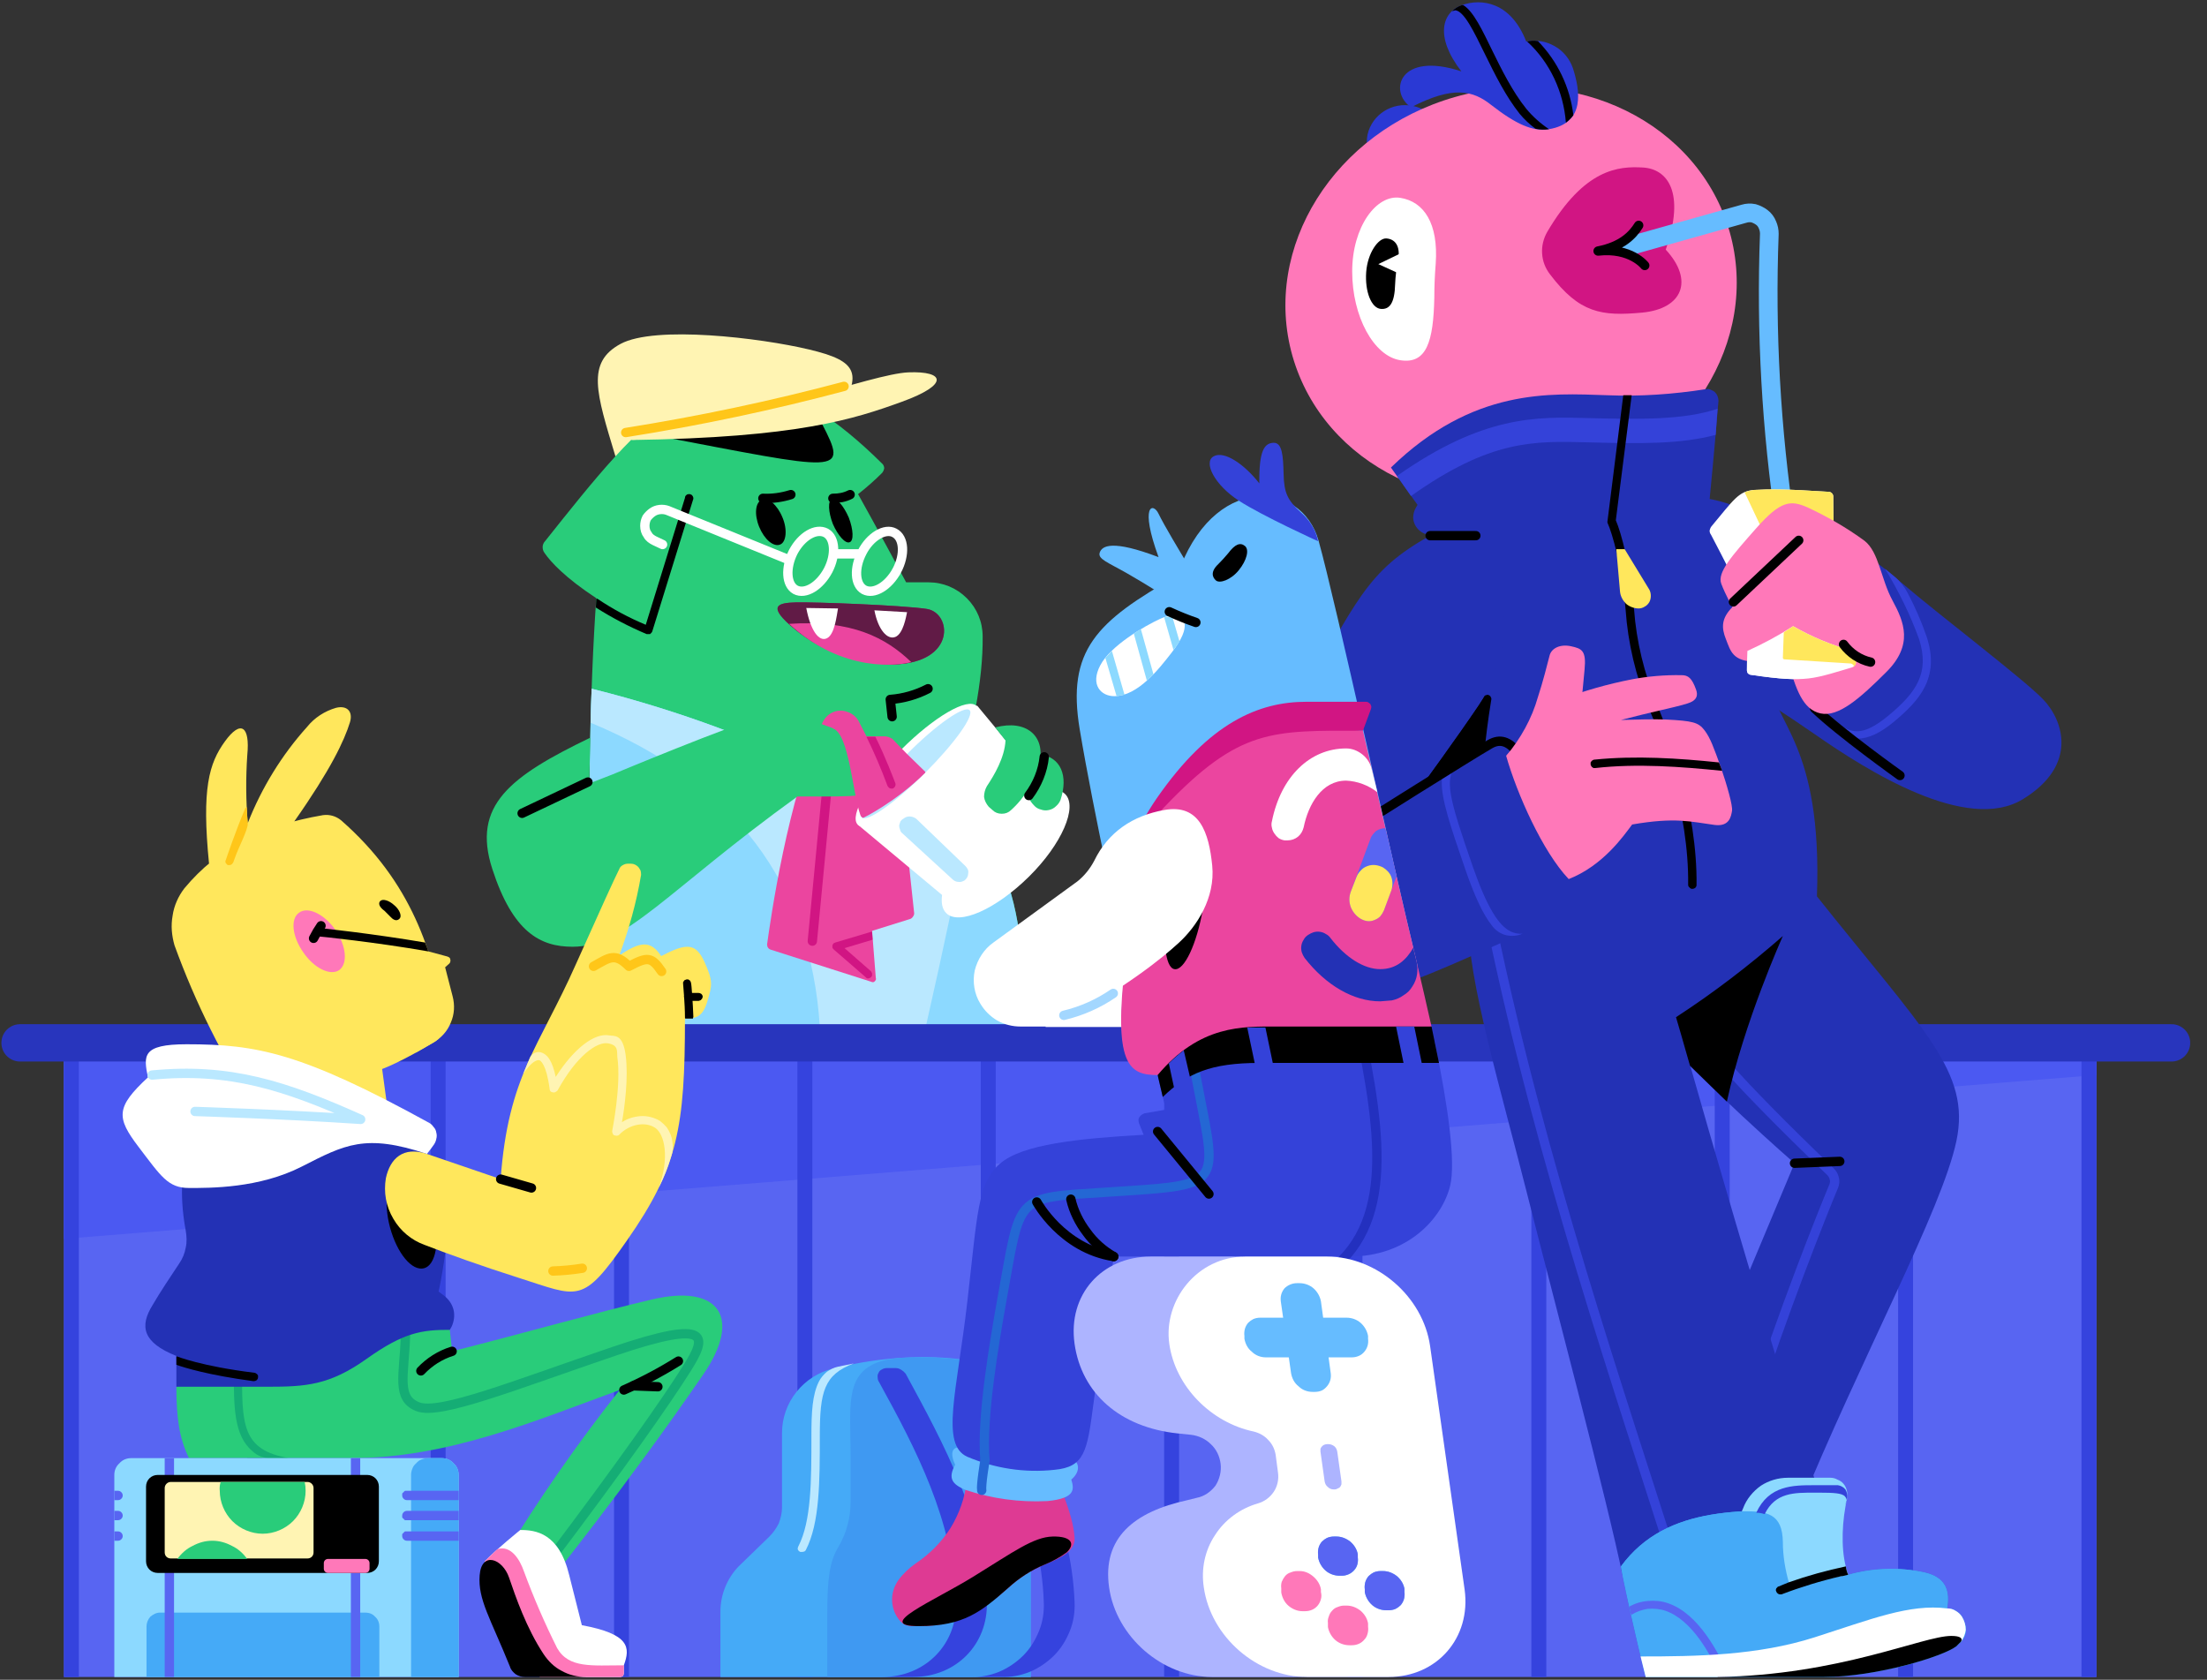 <svg version="1.2" xmlns="http://www.w3.org/2000/svg" viewBox="0 0 473 360" width="473" height="360">
	<rect x="0" y="0" width="473" height="360" fill="#333333" stroke="none"/>
	<title>bg-rigth-svg</title>
	<style>
		.s0 { fill: #5865f2 } 
		.s1 { fill: #4b59f2 } 
		.s2 { fill: #3543de } 
		.s3 { fill: #fff4b3 } 
		.s4 { fill: #29cc7a } 
		.s5 { fill: #8cd9ff } 
		.s6 { fill: #bae8ff } 
		.s7 { fill: #000000 } 
		.s8 { fill: #eb459f } 
		.s9 { fill: none;stroke: #d11583;stroke-linecap: round;stroke-width: 2 } 
		.s10 { fill: none;stroke: #ffffff;stroke-width: 2 } 
		.s11 { fill: #912869 } 
		.s12 { fill: #611b46 } 
		.s13 { fill: none;stroke: #000000;stroke-linecap: round;stroke-linejoin: round;stroke-width: 2 } 
		.s14 { fill: none;stroke: #ffffff;stroke-linecap: round;stroke-width: 2 } 
		.s15 { fill: none;stroke: #000000;stroke-linecap: round;stroke-width: 2 } 
		.s16 { fill: #ffffff } 
		.s17 { fill: none;stroke: #2835bd;stroke-linecap: round;stroke-linejoin: round;stroke-width: 8 } 
		.s18 { fill: #d11583 } 
		.s19 { fill: none;stroke: #ffc619;stroke-linecap: round;stroke-width: 2 } 
		.s20 { fill: #2a39d4 } 
		.s21 { fill: #2331b5 } 
		.s22 { fill: #3442d9 } 
		.s23 { fill: #ff78b9 } 
		.s24 { fill: none;stroke: #3442d9;stroke-width: 2 } 
		.s25 { fill: none;stroke: #66bcff;stroke-linecap: round;stroke-width: 4 } 
		.s26 { fill: #ffe75c } 
		.s27 { fill: #45aaf7 } 
		.s28 { fill: #3f99f2 } 
		.s29 { fill: #de3a93 } 
		.s30 { fill: #66bcff } 
		.s31 { fill: none;stroke: #2330bf;stroke-width: 2 } 
		.s32 { fill: none;stroke: #2467d4;stroke-linecap: round;stroke-linejoin: round;stroke-width: 2 } 
		.s33 { fill: none;stroke: #a3d7ff;stroke-linecap: round;stroke-linejoin: round;stroke-width: 2 } 
		.s34 { fill: #adb4ff } 
		.s35 { fill: #15ad75 } 
		.s36 { fill: none;stroke: #15ad75;stroke-linecap: round;stroke-linejoin: round;stroke-width: 2 } 
		.s37 { fill: #ffc619 } 
		.s38 { fill: none;stroke: #ffc619;stroke-linecap: round;stroke-linejoin: round;stroke-width: 2 } 
		.s39 { fill: none;stroke: #bae8ff;stroke-linecap: round;stroke-linejoin: round;stroke-width: 2 } 
		.s40 { fill: none;stroke: #5865f2;stroke-width: 2 } 
	</style>
	<path id="Layer" class="s0" d="m449.3 223.5h-435.6v135.9h435.6z"/>
	<path id="Layer" class="s1" d="m13.7 265.5l435.6-35.1v-6.9h-435.6z"/>
	<path id="Layer" class="s2" d="m449.3 223.5h-3.2v135.9h3.2z"/>
	<path id="Layer" class="s2" d="m410 223.5h-3.2v135.9h3.2z"/>
	<path id="Layer" class="s2" d="m370.7 223.5h-3.2v135.9h3.2z"/>
	<path id="Layer" class="s2" d="m331.4 223.5h-3.2v135.9h3.2z"/>
	<path id="Layer" class="s2" d="m292 223.5h-3.2v135.9h3.2z"/>
	<path id="Layer" class="s2" d="m252.7 223.5h-3.2v135.9h3.2z"/>
	<path id="Layer" class="s2" d="m213.4 223.5h-3.2v135.9h3.2z"/>
	<path id="Layer" class="s2" d="m174.1 223.5h-3.2v135.9h3.2z"/>
	<path id="Layer" class="s2" d="m134.8 223.5h-3.2v135.9h3.2z"/>
	<path id="Layer" class="s2" d="m95.5 223.5h-3.2v135.9h3.2z"/>
	<path id="Layer" class="s2" d="m56.2 223.5h-3.2v135.9h3.2z"/>
	<path id="Layer" class="s2" d="m16.9 223.5h-3.2v135.9h3.2z"/>
	<path id="Layer" class="s3" d="m131.9 97.8c-4.1-13.6-6.3-20.1 1.1-24.1 7.4-4 29.9-1.3 40.4 1.2 10.5 2.5 12 5.1 5.1 15.4z"/>
	<path id="Layer" class="s4" d="m127.1 220.1c-1.6-40.4-0.6-74 0.7-91.9-6.7-4.4-9.8-7.8-11.1-9.7-0.3-0.4-0.4-0.8-0.4-1.3 0-0.4 0.2-0.9 0.5-1.2 10.6-13.3 19.7-24.9 29.2-30.3 9.5-5.4 22.5-6.8 43.2 13.8q0.3 0.4 0.3 0.9-0.1 0.5-0.4 0.9-2.5 2.5-5.2 4.6c4.2 7.5 10.3 18.9 10.3 18.9h4.8c3.1 0 6 1.2 8.2 3.4 2.2 2.2 3.4 5.1 3.4 8.2 0.1 9.3-2.1 20.5-6.4 34.9 19.2 15.6 14.5 48.7 14.5 48.7z"/>
	<path id="Layer" class="s5" d="m204.2 171.3c0.6-2.1 1.2-4 1.7-6l-15.1 8.4c0 0-23.9-16.1-64-26.1-0.7 18.6-0.8 43.8 0.3 72.5h91.6c0 0 4.7-33.2-14.5-48.8z"/>
	<path id="Layer" class="s6" d="m208 175q-1.8-2-3.8-3.7c0.6-2.1 1.2-4 1.7-6l-15.1 8.4c0 0-23.9-16.1-64-26.1-0.1 2.3-0.2 4.8-0.2 7.3 30.7 12.7 47.2 34.5 49.1 65.2h22.7c4-17.6 7.2-33 9.6-45.1z"/>
	<path id="Layer" class="s7" d="m138.9 135.9h0.4c0.2-0.2 0.4-0.3 0.5-0.6l8.7-28.1q0.1-0.2 0.1-0.4 0-0.2-0.1-0.4-0.1-0.1-0.2-0.3-0.2-0.1-0.4-0.2-0.1 0-0.3 0-0.2 0-0.4 0.1-0.2 0.2-0.3 0.3-0.1 0.2-0.1 0.4l-8.4 27.2q-5.5-2.3-10.4-5.6h-0.2c0 0.6-0.1 1.3-0.1 1.9q5.2 3.3 10.9 5.7z"/>
	<path id="Layer" class="s7" d="m176.1 90.7l-35.8 2.6c40 7.6 41.7 8.7 35.8-2.6z"/>
	<path id="Layer" class="s8" d="m195.9 195.5l-3.8-35.5c-0.1-0.6-0.4-1.2-0.9-1.6-0.4-0.4-1.1-0.6-1.7-0.6h-3.8l-1.7-3.3c-0.5-0.9-1.4-1.6-2.3-1.9-1-0.4-2.1-0.4-3.1 0-1 0.4-1.8 1.2-2.3 2.2-7.5 16.1-11.2 42.6-11.9 47.6q0 0.4 0.2 0.7 0.2 0.3 0.5 0.4l21.6 6.9q0.2 0.1 0.4 0.1 0.2 0 0.4-0.2 0.1-0.1 0.2-0.3 0.1-0.2 0-0.4l-0.8-10.1 8-2.5q0.5-0.1 0.8-0.6 0.3-0.4 0.2-0.9z"/>
	<path id="Layer" class="s9" d="m177.4 167.2l-3.3 34.5"/>
	<path id="Layer" class="s7" d="m167.2 116.7c1.3-0.5 1.6-3.2 0.5-5.8-1.1-2.7-3.1-4.4-4.4-3.8-1.4 0.5-1.7 3.1-0.6 5.8 1.1 2.7 3.1 4.4 4.5 3.8z"/>
	<path id="Layer" class="s10" d="m177.5 122.2c1.7-3.3 1.5-6.9-0.5-8-2.1-1.1-5.2 0.7-7 4.1-1.7 3.4-1.5 7 0.5 8.1 2.1 1.1 5.2-0.8 7-4.2z"/>
	<path id="Layer" class="s10" d="m192.2 122.3c1.8-3.4 1.6-7-0.5-8.1-2-1.1-5.2 0.8-6.9 4.1-1.8 3.4-1.6 7 0.4 8.1 2.1 1.1 5.2-0.8 7-4.1z"/>
	<path id="Layer" class="s7" d="m182.1 116.2c0.9-0.3 0.8-2.7-0.2-5.3-1.1-2.5-2.6-4.3-3.6-3.9-0.9 0.3-0.8 2.7 0.2 5.3 1.1 2.5 2.7 4.3 3.6 3.9z"/>
	<path id="Layer" class="s11" d="m191.6 142.4c-7.7 0-15.2-2.6-21.2-7.5-6.2-5.1-3.7-5.7 0.2-5.8 3.9-0.1 22.6 0.6 28 1.4 5.4 0.8 6.4 11.5-7 11.9z"/>
	<path id="Layer" class="s12" d="m191.6 142.4c-7.7 0-15.2-2.6-21.2-7.5-6.2-5.1-3.7-5.7 0.2-5.8 3.9-0.1 22.6 0.6 28 1.4 5.4 0.8 6.4 11.5-7 11.9z"/>
	<path id="Layer" class="s13" d="m191.2 153.6l-0.4-3.7c2.8-0.2 5.6-1 8.1-2.3"/>
	<path id="Layer" class="s8" d="m195.3 141.9c-5.4-5.2-12.7-9.1-26.2-8.2 11.6 10.7 23.7 8.9 26.2 8.2z"/>
	<path id="Layer" class="s10" d="m178.1 118.7h6.1"/>
	<path id="Layer" class="s14" d="m168.9 119.9l-25.8-10.5q-0.8-0.3-1.7-0.2-0.9 0.1-1.6 0.6-0.7 0.5-1.2 1.2-0.4 0.8-0.4 1.7c0 0.7 0.2 1.4 0.6 1.9 0.3 0.6 0.9 1 1.5 1.3l1.7 0.8"/>
	<path id="Layer" class="s15" d="m163.5 106.8c2 0.1 4.1-0.2 6-0.8"/>
	<path id="Layer" class="s15" d="m178.5 106.8c1.3 0 2.5-0.2 3.7-0.8"/>
	<path id="Layer" class="s3" d="m135.3 94.3c35.7-0.5 47.8-4.5 58-8.2 10.2-3.7 9.2-6.6 1.4-6.3-7.8 0.3-34.5 10.5-59.4 14.5z"/>
	<path id="Layer" class="s4" d="m126.5 158.1l-0.2 9.8 4.9-1.9c0 0 26.1-10.9 32.3-12.4 6.2-1.5 12.1 1.4 21 4.8 8.9 3.4 6.6 6.5 3.8 9.5-2.8 3-2.7 2.8-17.4 2.8-28.1 20.3-36.7 32.2-48.2 32.2-6.9 0-12.8-3.1-17.2-16.7-4.4-13.6 3.8-19.8 21-28.1z"/>
	<path id="Layer" class="s16" d="m224.4 169.3l-15-18.1-25.6 25.5 18.1 15.1c-0.2 1.7 0 3 0.9 3.9 2.7 2.7 10.6-0.8 17.7-7.8 7.1-7 10.5-15 7.8-17.7-0.9-0.9-2.2-1.1-3.9-0.9z"/>
	<path id="Layer" class="s16" d="m200 167.4c7-7.1 11.2-14.3 9.3-16.1-1.9-1.9-9.1 2.3-16.1 9.3-7.1 7-11.2 14.2-9.4 16.1 1.9 1.9 9.1-2.3 16.2-9.3z"/>
	<path id="Layer" class="s6" d="m198.2 165.7c6.4-6.4 10.7-12.4 9.6-13.5-1.1-1.1-7.2 3.1-13.5 9.5-6.4 6.4-10.7 12.4-9.6 13.5 1.1 1.1 7.2-3.2 13.5-9.5z"/>
	<path id="Layer" class="s4" d="m223 161.7c4.3 0.6 6 4.5 4.3 9.7q-0.3 0.8-1 1.4-0.6 0.6-1.5 0.8-0.9 0.2-1.7-0.1-0.9-0.2-1.5-0.9c-1-1-1.6-2.4-1.7-3.8-0.1-1.5 0.3-2.9 1.1-4.1z"/>
	<path id="Layer" class="s4" d="m215.5 158.7c-0.2 3.7-2.4 7.4-4 9.8-0.4 0.7-0.6 1.5-0.6 2.3 0.1 0.8 0.5 1.5 1 2.1l0.8 0.7q0.4 0.4 0.9 0.6 0.5 0.2 1.1 0.2 0.6 0 1.1-0.2 0.5-0.2 0.9-0.6c3-2.7 5.1-6.3 6.1-10.3 1.2-5.4-2.7-9.2-9.5-7.4z"/>
	<path id="Layer" class="s3" d="m135.3 94.3l12.2-1 29.3-5.8-7.3-7.2h-34.9z"/>
	<path id="Layer" class="s16" d="m194.4 131.2l-7-0.4c0.8 4.2 2.8 6.4 4.5 5.7 1.7-0.7 2.3-4.4 2.5-5.3z"/>
	<path id="Layer" class="s16" d="m172.8 130.3c0.9 4.8 2.7 7.3 4.4 6.5 1.7-0.8 2.1-4.8 2.4-6.4z"/>
	<path id="Layer" class="s17" d="m465.4 223.5h-461.1"/>
	<path id="Layer" class="s8" d="m184.4 174.7q0.1 0.3 0.4 0.5c0.1 0 0.1 0 0.1 0.1 0 0.1 7.2-3.5 13.4-9.7v-0.2l-3.9-3.8-3.2-3.3-4.2 0.2-8.2-3.1-0.3 0.7c3.5 1.2 4.2 13.8 5.9 18.6z"/>
	<path id="Layer" class="s18" d="m185.7 157.9q2.5 5.1 4.5 10.5 0.1 0.2 0.3 0.4 0.2 0.2 0.5 0.2h0.3q0.3-0.1 0.5-0.4 0.2-0.4 0.1-0.7c-0.1-0.3-2.3-6.1-4.3-10z"/>
	<path id="Layer" class="s18" d="m186.9 199.7h-0.2l-7.7 2.3q-0.2 0.1-0.4 0.2-0.1 0.2-0.2 0.4 0 0.2 0 0.5 0.1 0.2 0.3 0.4l6.8 5.9q0.1 0.1 0.2 0.2 0.1 0.1 0.3 0.1 0.2 0 0.4-0.1 0.2-0.1 0.3-0.2 0.1-0.1 0.2-0.3 0-0.2 0-0.4 0-0.2-0.1-0.3-0.1-0.2-0.2-0.3l-5.6-4.9 6-1.8z"/>
	<path id="Layer" class="s13" d="m126 167.6l-14.1 6.7"/>
	<path id="Layer" class="s19" d="m180.9 82.8c-15.4 4.1-31 7.4-46.8 9.9"/>
	<path id="Layer" class="s6" d="m193.4 178.6l10.8 9.9c0.3 0.3 0.8 0.5 1.2 0.5 0.5 0.1 0.9-0.1 1.3-0.3q0.4-0.3 0.6-0.7 0.2-0.4 0.2-0.8 0.1-0.5-0.1-0.9-0.2-0.4-0.5-0.7l-10.5-10.1q-0.5-0.4-1.2-0.5-0.6-0.1-1.2 0.2l-0.3 0.2q-0.4 0.2-0.7 0.6-0.2 0.5-0.3 0.9 0 0.5 0.2 0.9 0.1 0.5 0.5 0.8z"/>
	<path id="Layer" class="s13" d="m220.5 170.5c1.8-2.4 3-5.3 3.3-8.3"/>
	<path id="Layer" class="s20" d="m309.2 32.2c0.9-4.3-2-8.6-6.4-9.5-4.4-0.9-8.7 1.8-9.7 6.1-0.9 4.4 2 8.6 6.4 9.6 4.4 0.9 8.8-1.8 9.7-6.2z"/>
	<path id="Layer" class="s21" d="m362.7 106.5c7.3 0.4 16.1 3.4 27.1 15.6 6.2-6.2 9.2-4.5 17.5 2.6 8.3 7.1 26.1 20.6 30.5 25.1 4.4 4.5 7.7 14.2-4.3 21.5-12 7.3-33.3-6.1-44.5-13.9-11.2-7.8-26.3-16.9-26.3-16.9z"/>
	<path id="Layer" class="s22" d="m404 121.9c2.9 4.8 5.4 9.8 7.3 15.1 2.3 7.2-0.6 11.4-6.5 16.3-5.9 4.9-8.3 3.8-11.4 1.3q-0.3-0.2-0.6-0.1-0.3 0.1-0.6 0.3-0.2 0.3-0.1 0.6 0 0.4 0.2 0.6c1.6 1.4 3.6 2.2 5.7 2.3 2.5 0 5-1.2 8-3.7 5.1-4.3 9.9-9.2 6.9-18.2q-1.7-4.9-4.1-9.4c-0.6-1.2-1.5-2.3-2.5-3.2z"/>
	<path id="Layer" class="s15" d="m388.9 151.8c5.4 5.2 18.3 14.4 18.3 14.4"/>
	<path id="Layer" class="s23" d="m335.9 105.2c25.8-7.3 41.4-32.2 34.8-55.5-6.7-23.4-33-36.3-58.9-28.9-25.8 7.4-41.4 32.2-34.8 55.5 6.7 23.4 33 36.3 58.9 28.9z"/>
	<path id="Layer" class="s16" d="m289.8 58.2c0 9.6 4.6 18.1 10.3 19 5.7 0.9 7.1-4.1 7.3-13.4 0-2.4 0.1-4.8 0.3-7.3 0.6-8.6-2.5-13.3-7.6-14.1-5.1-0.8-10.3 6.2-10.3 15.8z"/>
	<path id="Layer" class="s18" d="m332.2 58.8c-1-1.3-1.6-2.8-1.7-4.5-0.1-1.6 0.3-3.2 1.1-4.6 8-13.6 15.3-14.1 20.5-13.8 5.2 0.3 9.2 5.2 4.9 17.6 6.1 6.6 3.6 12.7-5.1 13.5-8.7 0.8-13.4 0.1-19.7-8.2z"/>
	<path id="Layer" class="s21" d="m389.4 192.1c1.2-32.8-9.3-37-10.3-46.8-1-9.8-2-23-12.8-37.2 0 0 1.3-13.3 2-22.2q0-0.5-0.2-1-0.2-0.5-0.6-0.9-0.4-0.3-0.9-0.5-0.5-0.2-1-0.1c-7 1.1-14.1 1.6-21.2 1.3-12.2-0.4-28.7-1.6-46.3 15.5l5.7 8-0.4 0.7q-0.4 0.7-0.5 1.6-0.1 0.8 0.2 1.6 0.3 0.8 0.9 1.4 0.6 0.6 1.4 0.9l1.1 0.4c0 0-16.1 9.7-11.3 31.6 4.8 21.9-0.3 43.1 7.8 49.6 1.6 1.3 3.6 2.2 5.7 2.5 2 0.3 4.1 0.1 6.1-0.6l37.1 19.8c13.5 14.9 32.7 31.6 32.7 31.6l-14.8 35.3 15.6 39.3c13.3-32.6 30.8-64.6 33.9-79.4 3.1-14.8-6.9-23.5-29.9-52.4z"/>
	<path id="Layer" class="s24" d="m374.8 303.8c7.4-22.9 15.7-43.6 18.2-49.6 0.2-0.5 0.3-1.1 0.1-1.7-0.1-0.5-0.4-1-0.8-1.4-21.6-20.7-26.7-27.8-26.7-27.8"/>
	<path id="Layer" class="s7" d="m317.7 178l-13.4-9.1c0 0 8.1-11.1 12.6-17.8l1.1-1.7q0.1-0.2 0.2-0.3 0.1-0.1 0.3-0.1 0.1-0.1 0.3-0.1 0.2 0 0.3 0.1 0.3 0.1 0.4 0.4 0.2 0.3 0.1 0.6c-2.9 17.7-1.9 28-1.9 28z"/>
	<path id="Layer" class="s22" d="m368.1 87.6c-7.1 2.4-16.5 2.3-27.7 2-11.2-0.3-22.5-0.6-41 12.4l3 4.3c17.1-12.1 26.3-11.8 37.9-11.5 11.6 0.3 19.8 0.4 27.4-1.6 0.1-1.9 0.3-3.8 0.4-5.6z"/>
	<path id="Layer" class="s7" d="m362.7 190.5q0.3 0 0.6-0.2 0.3-0.3 0.3-0.6c0.2-16.1-5.9-32.5-8.5-38.8-2.7-6.5-4.4-13.4-4.9-20.4-0.8-9.1-2.7-16.2-3.9-19l3.4-26.8h-1.8l-3.4 27.1v0.2c1.1 2.4 3.1 9.5 3.9 18.7 0.5 7.2 2.2 14.2 4.9 20.9 2.7 6.2 8.7 22.3 8.5 38q0 0.4 0.3 0.6 0.2 0.3 0.6 0.3z"/>
	<path id="Layer" class="s21" d="m420.5 346.5q-0.5-0.8-1.4-1.3-0.8-0.4-1.8-0.5c0.6-3.6-0.1-6.6-4.8-7.7-5.4-1.2-11.1-1-16.4 0.5-9.2-23.6-27.4-85.8-40.1-131.2l-41.2-8.4c-0.4 11.3 7 36.2 12.4 57.6 5.4 21.4 17.3 66.2 20.6 82.4 2 9.8 4.9 21.5 4.9 21.5h38.2c11.2 0 25.6-4.4 28.4-6.6 2.8-2.2 2.2-4.5 1.2-6.3z"/>
	<path id="Layer" class="s24" d="m359.2 336.3c-11.8-37.2-29-87.2-39.5-138"/>
	<path id="Layer" class="s21" d="m339.6 192.1c0.2-2.9-3.8-13.8-8.6-21.7-4.8-7.9-7.2-13.5-11.7-10.9-4.5 2.6-15 9.4-15 9.4 0 0 8.1-11.1 12.6-17.8 9.7-14.6 6.3-34.7-10.4-36.3-13.7 7.6-15.8 14.1-28.8 37-13 22.9-20.7 47.3-6.7 57.4 14 10.1 27.5 3.1 52.7-8 10.9-4.7 15.8-6.1 15.9-9.1z"/>
	<path id="Layer" class="s22" d="m323.9 199.7c-2.8-1.3-5.3-5.5-8.3-14.1-5-14.5-6.3-18.9-3.2-21.9l-1.9 1.2q-0.7 0.4-1.1 1.1-0.4 0.7-0.4 1.5c-0.1 3.8 1.8 9.4 5 18.7 2 5.8 3.8 9.7 5.7 12.1 0.7 1 1.8 1.8 3 2.1 1.2 0.3 2.5 0.2 3.6-0.3-0.8 0.1-1.6-0.1-2.4-0.4z"/>
	<path id="Layer" class="s15" d="m331 170.4c-4.7-7.9-7.2-13.5-11.7-10.9-4.5 2.6-27.5 17.1-27.5 17.1"/>
	<path id="Layer" class="s25" d="m382.7 112.9c-3.1-20.8-4.3-41.8-3.5-62.8q0-1-0.4-1.9-0.4-1-1.2-1.6-0.8-0.6-1.8-0.9-1-0.2-2 0.1l-24.9 7"/>
	<path id="Layer" class="s16" d="m366.7 114.6c2.4 4.6 6.7 12.8 7.6 15.5 0.3 4.2 0.1 11.4 0.1 13.6q0 0.3 0.2 0.6 0.2 0.2 0.5 0.3c6.8 1 9.7 1.1 12.5 0.8 2.8-0.3 6.7-1.6 9.4-2.4 0.3-0.1 0.5-0.3 0.6-0.6 0.2-0.3 0.2-0.6 0.1-0.9-2.5-8.2-4.2-14.1-4.2-14.1-0.5-10.2-0.6-18.3-0.6-21q0-0.4-0.3-0.7-0.3-0.3-0.7-0.3c-9.3-0.6-12.5-0.6-15.9-0.4-3.4 0.2-4.5 2.2-9.2 7.8q-0.3 0.4-0.4 0.9 0 0.5 0.3 0.9z"/>
	<path id="Layer" class="s26" d="m396.7 142.2c0 0 1.1 0.4 0.3 0.8 0.3-0.1 0.5-0.3 0.6-0.6 0.2-0.3 0.2-0.6 0.1-0.9-2.5-8.2-4.2-14.1-4.2-14.1-0.5-10.2-0.6-18.3-0.6-21q0-0.4-0.3-0.7-0.3-0.3-0.7-0.3c-9.3-0.6-12.5-0.6-15.9-0.4q-1.1 0.1-2.1 0.5l8.8 18.6-0.6 17.1z"/>
	<path id="Layer" class="s23" d="m383.2 141.7c1.7 6.1 3.2 10.4 7 11.2 3.8 0.8 8.3-3.1 14.1-8.9 5.8-5.8 3.8-10.7 1.3-15.3-2.5-4.6-2.9-10.4-6-12.8-3.8-2.8-8-5.2-12.3-7.2-3.5-1.5-5.6-1.5-10.9 4.5-5.3 6-8.4 9.5-7.5 11.9 0.9 2.4 2.4 5 2.4 5-2.4 2.4-2.4 4.4-1.4 6.9 1 2.5 1.4 4.8 6.5 4.8z"/>
	<path id="Layer" class="s15" d="m371.5 129l14-13.2"/>
	<path id="Layer" class="s16" d="m384.3 134.2q-4.7 3-9.8 5.3c-0.1 1.9-0.1 3.4-0.1 4.2q0 0.3 0.2 0.6 0.2 0.2 0.5 0.3c6.8 1 9.7 1.1 12.5 0.8 2.8-0.3 6.7-1.6 9.4-2.4 0.3-0.1 0.5-0.3 0.6-0.6 0.2-0.3 0.2-0.6 0.1-0.9l-0.6-2c-4.5-1.2-8.8-3-12.8-5.3z"/>
	<path id="Layer" class="s26" d="m397.1 139.5c-4.5-1.2-8.8-3-12.8-5.3l-2 1.3-0.2 5.5q0 0.1 0.1 0.2 0.1 0.1 0.2 0.1l14.3 0.9c0 0 1.1 0.4 0.3 0.8q0.5-0.2 0.7-0.6c0-0.1 0.1-0.3 0.1-0.4q0-0.3-0.1-0.5l-0.6-1.9z"/>
	<path id="Layer" class="s23" d="m322.8 162c3.1-3.7 5.5-8 6.8-12.6 1-3 2.1-7.3 2.5-8.9 0.4-1.6 2.3-2.5 4.6-2 2.3 0.5 3.3 0.9 2.9 5-0.4 4.1-1.3 13.8-1.3 13.8z"/>
	<path id="Layer" class="s23" d="m368.8 164.4c-1.5-4.1-2.2-6.2-3.5-7.9-1.3-1.7-2.5-2-8.3-2.3-2.3-0.1-6.7 0-9.6 0.1 5.7-1.5 11.8-2.8 13.1-3.2 1.3-0.4 3.9-0.8 3-3.3-0.9-2.5-1.7-3.1-3.1-3.1q-5.4-0.1-10.7 0.9-7.7 1.5-15.1 4.3c-2.9 1.2-6.6 6.6-11.8 12.1 2.3 8.1 7.8 20.5 13.4 26.4 7.4-2.9 11.8-9.3 13.6-11.7 9.3-1.6 12.5-0.6 17.7 0.1 3.2 0.4 3.5-1.9 3.7-3 0.2-1.1-1.1-5.6-2.4-9.4z"/>
	<path id="Layer" class="s7" d="m292.8 58.3c-0.3 4.2 1.1 7.7 3.1 7.9 2 0.2 3-1.4 3.1-5.3q0.1-2.5 0.6-4.9c0.7-3.5-0.8-4.8-2.5-4.9-1.7-0.1-4 3.1-4.3 7.2z"/>
	<path id="Layer" class="s20" d="m327.1 8.9c2.1-0.4 4.2-0.1 6.1 1 1.8 1 3.2 2.7 3.9 4.7 1.5 4.7 2.8 11.8-5.2 13.1-3.4 0.5-6.9-1-12.3-5.2-3.9-3.1-8.1-4.2-17.2 0.5-4.9-3.4-2.5-12.1 10.8-7.7-5.8-7.5-4.1-12.7 0.1-14.2 4.2-1.5 10.5-0.7 13.8 7.8z"/>
	<path id="Layer" class="s7" d="m327.1 23.3c-2.9-3.6-5.3-8.4-7.3-12.5-2-4.1-4-8.4-6.2-9.7h-0.3q-1.2 0.4-2.1 1.3l0.7-0.2c1.9 0.2 4 4.6 6.3 9.3 2.3 4.7 4.5 9.1 7.5 12.9q1.5 1.8 3.4 3.2 1.4 0.3 2.8 0.1h0.1c-1.8-1.2-3.5-2.7-4.9-4.4z"/>
	<path id="Layer" class="s7" d="m337.2 24.7q-0.7 0.9-1.6 1.6c-0.5-6.6-3.4-12.9-8.3-17.4q1.1-0.3 2.3-0.1c4.2 4.3 6.9 9.9 7.6 15.9z"/>
	<path id="Layer" class="s27" d="m347.4 335.7c0.1 0.8 0.3 1.5 0.4 2.2 2 9.8 4.9 21.5 4.9 21.5h38.2c11.2 0 25.6-4.4 28.4-6.6 2.8-2.2 2.2-4.5 1.2-6.3q-0.5-0.8-1.4-1.3-0.8-0.5-1.8-0.5c0.6-3.6-0.1-6.6-4.8-7.7-5.4-1.2-11.1-1-16.4 0.5-1.4-3.7-3.1-8.3-4.9-13.6-16.8-0.3-33.9-1.7-43.8 11.8z"/>
	<path id="Layer" class="s27" d="m347.4 335.7c0.1 0.8 0.3 1.5 0.4 2.2 2 9.8 4.9 21.5 4.9 21.5h38.2c11.2 0 25.6-4.4 28.4-6.6 2.8-2.2 2.2-4.5 1.2-6.3q-0.5-0.8-1.4-1.3-0.8-0.5-1.8-0.5c0.6-3.6-0.1-6.6-4.8-7.7-5.4-1.2-11.1-1-16.4 0.5-1.4-3.7-3.1-8.3-4.9-13.6-16.8-0.3-33.9-1.7-43.8 11.8z"/>
	<path id="Layer" class="s5" d="m396.1 337.5l-1.3 0.3h-0.2l-10.9 2.2q-0.3-0.4-0.3-0.8c-0.8-2.8-1.3-5.8-1.3-8.7-0.1-6.1-3.3-6.7-8.8-6.6l0.3-0.7c0.7-1.9 2.1-3.6 3.8-4.8 1.7-1.1 3.7-1.7 5.8-1.7h9.1q0.8 0 1.5 0.4 0.8 0.3 1.3 0.9 0.5 0.6 0.7 1.4 0.2 0.8 0.1 1.6c-1.1 4.7-1.4 10.5-0.3 14.8q0.2 0.9 0.5 1.7z"/>
	<path id="Layer" class="s0" d="m357.5 343.6c-1.4-0.5-2.8-0.6-4.2-0.5-1.5 0.1-2.8 0.5-4.1 1.2q0.1 0.9 0.4 1.8c1.1-0.7 2.3-1.1 3.5-1.3 1.3-0.1 2.6 0 3.8 0.4 5.6 1.9 9.7 9.2 11.8 14.2h1.9c-2.2-5.2-6.6-13.6-13.1-15.8z"/>
	<path id="Layer" class="s7" d="m420.2 351.9l-0.9 0.9c-2.8 2.2-17.2 6.6-28.4 6.6h-22.8v-0.4c26.2-0.4 44-11.3 50.1-11.3 2 0 3.2 3 2 4.2z"/>
	<path id="Layer" class="s15" d="m395.1 138.1c1.4 1.9 3.5 3.3 5.8 3.8"/>
	<path id="Layer" class="s26" d="m351.2 130.4c-1 0-2-0.4-2.7-1-0.7-0.7-1.2-1.6-1.3-2.6l-0.8-9.1h1.8l5.3 8.7q0.3 0.6 0.3 1.3 0 0.7-0.3 1.3-0.4 0.7-1 1-0.6 0.4-1.3 0.4z"/>
	<path id="Layer" class="s15" d="m306.5 114.8h9.8"/>
	<path id="Layer" class="s7" d="m362.2 228.4c-1.2-4.3-3-10.4-3-10.4 8-5.2 15.7-11.1 22.9-17.4 0 0-8.3 18.4-12 35.5z"/>
	<path id="Layer" class="s15" d="m384.6 249.3l9.7-0.4"/>
	<path id="Layer" class="s7" d="m396.1 337.5l-1.3 0.3h-0.2q-6.5 1.5-12.8 3.9h-0.3q-0.3 0-0.5-0.2-0.2-0.1-0.3-0.4-0.1-0.2-0.1-0.3 0-0.2 0.1-0.4 0.1-0.1 0.2-0.2 0.1-0.2 0.3-0.2l2.2-0.9q6-2.1 12.2-3.4 0.1 0.9 0.5 1.8z"/>
	<path id="Layer" class="s7" d="m369.1 165.2l-0.3-0.8-0.4-1c-8.7-0.9-17.8-1.5-26.7-0.6q-0.2 0-0.3 0.1-0.2 0.1-0.3 0.2-0.1 0.2-0.2 0.3 0 0.2 0 0.4 0 0.2 0.1 0.3 0.1 0.2 0.2 0.3 0.2 0.1 0.3 0.2 0.2 0 0.4 0c9-1 18.3-0.3 27.2 0.6z"/>
	<path id="Layer" class="s16" d="m301.2 53.8l-5.8 2.8 8.1 3.7z"/>
	<path id="Layer" class="s16" d="m420.2 351.9c0.6-0.8-0.1-1.3-2-1.3-6.1 0-23.9 8.4-50.1 8.8h-15.4l-1.1-4.4c12 0 25.1-0.2 37.3-4.1 12.2-3.9 20.3-7.2 28.4-6.2q1 0 1.8 0.5 0.9 0.5 1.4 1.3c0.5 0.8 0.8 1.8 0.8 2.8-0.1 0.9-0.5 1.9-1.1 2.6z"/>
	<path id="Layer" class="s22" d="m388.9 319.9h1.2c2.8 0 4.7 0.1 5.3 0.8 0.6 0.7 0.3 1 0.1 2q0.1-0.9 0.4-1.7c0.1-0.6-0.1-1.3-0.4-1.8-0.4-0.5-1-0.8-1.6-0.9h-5c-4.6 0-9.8 0-12.5 5.9q0.9 0 1.8 0.3c2.3-4.7 6.4-4.6 10.7-4.6z"/>
	<path id="Layer" class="s13" d="m351.2 48.3c-1.3 2.1-3.6 4.5-8.7 5.5 7-0.8 10 3.1 10 3.1"/>
	<path id="Layer" class="s27" d="m220.9 359.4h-66.5v-14c0-3.6 1.4-7.1 3.9-9.7l6.6-6.4c0.8-0.8 1.5-1.8 2-2.8 0.4-1.1 0.7-2.2 0.7-3.4v-16c0-3.2 1.1-6.3 3.1-8.8 2-2.5 4.8-4.3 7.9-5 10.7-2.7 21.8-3.2 30.9-1.4 3.2 0.7 6.1 2.4 8.2 5 2.1 2.5 3.2 5.7 3.2 9z"/>
	<path id="Layer" class="s6" d="m171.5 332.6h0.4q0.2 0 0.5-0.1 0.2-0.1 0.3-0.3c3-5.8 3-14.8 3-24.4 0-9.6 0.9-13.2 7.3-15.6l-3.4 0.7c-0.9 0.2-1.7 0.6-2.4 1.1-0.7 0.6-1.3 1.3-1.7 2.1-1.4 2.8-1.6 6.5-1.6 11.7 0 9.4 0 18.2-2.8 23.6q-0.1 0.2-0.1 0.3-0.1 0.2 0 0.4 0.1 0.2 0.2 0.3 0.1 0.1 0.3 0.2z"/>
	<path id="Layer" class="s28" d="m220.9 305.9c0-3.3-1.2-6.5-3.2-9.1-2.1-2.5-5.1-4.3-8.3-4.9-5.3-0.9-10.8-1.2-16.2-0.9-12.8 0.9-10.9 9-10.9 20.8v10.1c0 3.4-0.9 6.7-2.6 9.6-1.9 3.1-2.4 6.9-2.4 14.3v13.6h43.6z"/>
	<path id="Layer" class="s2" d="m204.9 343.3c-0.6-17.4-8.5-32.6-16.5-47.1q-0.3-0.4-0.3-1-0.1-0.5 0.2-1 0.2-0.5 0.7-0.7 0.5-0.3 1-0.3h2q0.6 0 1.2 0.4 0.5 0.3 0.9 0.8c8.2 15.1 16.8 30.8 17.4 48.9 0.3 9.1-6.6 16.1-15.8 16.1h-6.6c9.2 0 16.1-7 15.8-16.1z"/>
	<path id="Layer" class="s2" d="m223.7 343.3c-0.6-17.4-8.6-32.6-16.5-47.1q-0.3-0.4-0.3-1-0.1-0.5 0.2-1 0.2-0.5 0.7-0.7 0.5-0.3 1-0.3h2q0.6 0 1.2 0.3 0.5 0.4 0.8 0.9c8.3 15.1 16.8 30.8 17.5 48.9 0.1 2.1-0.2 4.2-1 6.2-0.8 2-1.9 3.8-3.4 5.3-1.5 1.5-3.3 2.7-5.2 3.5-2 0.8-4.1 1.2-6.2 1.1h-6.6c2.1 0.1 4.2-0.3 6.2-1.1 1.9-0.8 3.7-2 5.2-3.5 1.5-1.5 2.6-3.3 3.4-5.3 0.8-2 1.1-4.1 1-6.2z"/>
	<path id="Layer" class="s29" d="m207.4 316.3l20.3 3.5c1.6 4.2 2.4 7 2.6 9.7 0.2 2.7-2.4 4.2-6.4 5.8-2.9 1.2-5.5 2.9-7.8 5-5.8 5.1-10.7 8.2-19.2 8.2-1.7 0-2.9 0.1-3.9-1-1.1-1.2-1.7-2.7-1.8-4.3-0.1-1.6 0.4-3.2 1.3-4.5 1-1.4 2.3-2.6 3.7-3.6 3-2 5.6-4.6 7.5-7.6 1.9-3.1 3.1-6.5 3.5-10.1 0.1-0.5 0.1-0.8 0.2-1.1z"/>
	<path id="Layer" class="s7" d="m223.9 335.3q2.5-1 4.7-2.6c1.9-1.8 1.1-3.5-3-3.4-4.1 0.1-8.4 3.3-17 8.6-8.6 5.3-21.4 10.6-11.7 10.6 9.7 0 13.4-3.1 19.2-8.2 2.3-2.1 4.9-3.8 7.8-5z"/>
	<path id="Layer" class="s30" d="m205.2 310.2c-1.5 0.3-1.3 2-0.5 3.7-1.6 3-0.6 4.2 2.2 5.4 5.7 1.9 11.6 2.7 17.6 2.4 6.1-0.6 5.7-2.6 5.1-4.6 2.1-1.8 1.8-3.9-0.3-4.8-2.1-0.9-13.4-4.4-24.1-2.1z"/>
	<path id="Layer" class="s16" d="m250.3 205.8h-26.2v14.3h26.2z"/>
	<path id="Layer" class="s30" d="m303.6 206.1c0.5 2 0.5 4.2 0.1 6.2-0.4 2-1.3 4-2.6 5.6-1.3 1.7-3 3-4.9 3.9-1.8 0.9-3.9 1.4-6 1.4h-28.6l-13.4 7.5v-0.4c-6.1 0-9.6-2-6.9-24.4-1.2-6.3-6.8-31.1-9.9-49.6-2.8-16.9 3.5-23.1 20.9-32.9 7.4-22 26.6-20.7 30.3-7.5 3.7 13.2 15.9 69.3 21 90.2z"/>
	<path id="Layer" class="s22" d="m249.9 237.8l-4.6 0.8q-0.3 0.1-0.6 0.3-0.3 0.2-0.5 0.5-0.2 0.3-0.2 0.6 0 0.4 0.1 0.7l1 2.5c-13.9 0.8-26 2-30.8 6.2-4.8 4.2-4.8 10.6-7 29.7-2.2 19.1-5.8 30.5 0 33.1 5.9 2.5 12.3 3.5 18.7 2.8 6.4-0.6 7-3.9 8.3-13.8 1.3-9.9 4.4-31.9 4.4-31.9h50.5c12.5 0 19.9-8.2 21.6-15.2 1.2-5-0.4-16.8-3.3-30.8h-45.9l-13.4 7.5 1 4.3z"/>
	<path id="Layer" class="s31" d="m292 223.5c5 25 6 43.8-13 52.4"/>
	<path id="Layer" class="s32" d="m252.7 210.9c0 0 2.1 12.3 5 26.9 3.3 16.8 2.4 16.2-20.5 17.7-20.1 1.3-18.3 0.3-22.5 23.2-1.6 9-4.4 25.3-3.6 34.3 0 0-0.9 5.3-0.7 6.4"/>
	<path id="Layer" class="s13" d="m238.7 269.3c-11.1-1.7-16.5-11.7-16.5-11.7"/>
	<path id="Layer" class="s13" d="m238.7 269.3c-2.3-1.3-4.3-3.1-5.8-5.2-1.6-2.1-2.8-4.5-3.4-7.1"/>
	<path id="Layer" class="s8" d="m303.6 206.1c-2.6-10.8-7.2-30.8-11.5-49.5l-22.4-1.7-17.3 12.2-10 13.4-5.1 6.9c1.8 8.6 3.3 15.6 3.9 18.6-2.7 22.4 0.8 24.4 6.9 24.4l17.7-7.5 41-2.9c-1-4.5-2.1-9.2-3.2-13.9z"/>
	<path id="Layer" class="s7" d="m257.8 194.8c1.2-7.4 0.6-13.8-1.5-14.1-2.1-0.4-4.8 5.4-6 12.9-1.3 7.4-0.6 13.8 1.4 14.1 2.1 0.4 4.8-5.4 6.1-12.9z"/>
	<path id="Layer" class="s18" d="m244.7 176.3c1-1.8 2.1-3.6 3.2-5.2 11.3-16.3 21.9-20.7 32.1-20.7h12.7q0.3 0 0.5 0.1 0.3 0.2 0.5 0.4 0.1 0.3 0.2 0.5 0 0.3-0.1 0.6l-1.7 4.6c-19.5 0-26.4-0.6-42.6 16.4l-7.1 7.5z"/>
	<path id="Layer" class="s7" d="m306.8 220h-33.1c-7.4 0-16.5-0.4-25.6 10.4l1.1 4.7c5.3-5.1 10.2-7.3 20.8-7.3h38.4z"/>
	<path id="Layer" class="s16" d="m249.5 173.6c-6.7 1.2-12 4.7-15 10.9-0.9 1.7-2.1 3.2-3.6 4.4l-18 13.1c-2 1.4-3.4 3.6-4 6-0.5 2.4-0.1 5 1.2 7.1 0.9 1.5 2.1 2.7 3.6 3.6 1.6 0.9 3.3 1.3 5 1.3h7.5c15.6-8.7 22.8-14.6 26.5-18 3.7-3.4 7.8-9.5 7.1-16.5-0.7-7-2.7-13.3-10.3-11.9z"/>
	<path id="Layer" class="s30" d="m255.1 121.9c-2.4-4-5.6-9.3-6.8-11.8-1.2-2.5-4.1-1.9 0 9.3-10-3.8-12.1-2.4-12.6-1-0.5 1.4 1.7 2.1 5.9 4.5 4.2 2.4 8.7 5.3 8.7 5.3z"/>
	<path id="Layer" class="s7" d="m265.5 122.2c1.7-2.1 2.3-4.4 1.3-5.2-1-0.8-2.1-0.4-3.6 1.6q-1 1.2-2.1 2.3c-1.7 1.6-1.3 2.8-0.5 3.5 0.8 0.7 3.2-0.1 4.9-2.2z"/>
	<path id="Layer" class="s22" d="m282.5 116c0 0-11.9-5.4-17-8.7-5.1-3.3-7.7-8.2-5.4-9.5 2.3-1.3 6.7 1.8 9.8 5.8-0.1-7.1 1.1-8.6 3-8.7 1.9-0.1 2.1 2.7 2.2 6.7 0.1 4 0.8 5.6 3.8 8.3 1.8 1.6 3.1 3.7 3.6 6.1z"/>
	<path id="Layer" class="s16" d="m238.8 149.2c-2.8 0-5.2-2.4-3-6.6 2.2-4.2 9.4-8.4 12.9-10 3.5-1.6 5.1 0 5.2 1.2 0.1 1.2-0.4 3-2.9 6.2-2.5 3.2-7.1 9.2-12.2 9.2z"/>
	<path id="Layer" class="s5" d="m241 148.9l-1.7 0.3-2.4-8.2 1.4-1.5z"/>
	<path id="Layer" class="s5" d="m247.2 144.5l-1.4 1.4-2.8-10.1 1.5-1z"/>
	<path id="Layer" class="s5" d="m252.8 137.5l-1.3 1.8-2-7 1.7-0.3z"/>
	<path id="Layer" class="s13" d="m250.6 131.1q2.8 1.3 5.7 2.3"/>
	<path id="Layer" class="s13" d="m248.1 242.5l11 13.4"/>
	<path id="Layer" class="s22" d="m256.7 238.5h-3.9l-1.2-5.5-1.1-5.1q1.5-1.5 3.2-2.8l1.3 5.6z"/>
	<path id="Layer" class="s22" d="m274 233.2h-3.9l-1.2-5.4-1.6-7.6h3.9l1.6 7.7z"/>
	<path id="Layer" class="s22" d="m305.9 233h-3.9l-1.2-5.2-1.6-7.8h3.9l1.6 7.8z"/>
	<path id="Layer" class="s16" d="m295.2 169.8c-1.9-1.5-4.3-2.4-6.7-2.5-5.2 0-8.1 5.1-9.1 10-0.2 0.8-0.6 1.5-1.2 2-0.6 0.5-1.4 0.8-2.2 0.8h-0.7q-0.7-0.1-1.3-0.5-0.5-0.4-0.9-1-0.4-0.6-0.5-1.2-0.2-0.7 0-1.4c1.9-9.5 8.1-15.6 15.9-15.6 1.3 0 2.5 0.5 3.5 1.3 1 0.8 1.7 1.9 2 3.2z"/>
	<path id="Layer" class="s21" d="m303.6 206.1q0.3 1.4 0.1 2.7-0.2 1.4-1 2.6-0.7 1.2-1.9 1.9-1.1 0.8-2.5 1.1l-2.5 0.2c-5.7 0-11.6-3.4-16.2-9.3q-0.4-0.6-0.6-1.2-0.2-0.7-0.1-1.4 0.1-0.7 0.5-1.3 0.3-0.6 0.9-1 0.6-0.4 1.2-0.6 0.7-0.2 1.4-0.1 0.7 0.1 1.3 0.5 0.6 0.3 1 0.9c3.2 4.1 7.1 6.6 10.6 6.6 3.5 0 5.6-2 7.1-4.6 0.2 1.1 0.5 2.1 0.7 3z"/>
	<path id="Layer" class="s0" d="m296.9 177.5c-0.7 0-1.4 0.2-2 0.6-0.5 0.5-1 1-1.2 1.7l-4.2 11.3c-0.4 1.1-0.4 2.2 0 3.3 0.4 1 1.1 1.9 2.1 2.5q0.7 0.4 1.4 0.5 0.8 0.1 1.5-0.2 0.8-0.3 1.3-0.8 0.5-0.6 0.8-1.3l2.7-7.3c-0.7-3.3-1.5-6.7-2.4-10.3z"/>
	<path id="Layer" class="s26" d="m291.6 196.9c-1-0.6-1.7-1.5-2.1-2.5-0.4-1.1-0.4-2.2 0-3.3l1.2-3.1q0.3-0.8 0.9-1.4 0.6-0.7 1.5-1 0.8-0.3 1.7-0.2 0.8 0.1 1.6 0.5c0.8 0.5 1.5 1.2 1.8 2.1 0.3 0.9 0.3 1.9 0 2.8l-1.6 4.3q-0.3 0.7-0.8 1.3-0.5 0.5-1.3 0.8-0.7 0.3-1.5 0.2-0.7-0.1-1.4-0.5z"/>
	<path id="Layer" class="s33" d="m238.6 212.9c-3.2 2.2-6.8 3.8-10.6 4.7"/>
	<path id="Layer" class="s34" d="m277.3 359.4h-17.5c-10.7 0-20.6-8.6-22.1-19.2-1.5-10.6 5.3-16.2 16.8-18.7l2-0.5c1.6-0.3 3-1.3 4-2.6 0.9-1.4 1.3-3.1 1.1-4.7-0.2-1.6-0.9-3.1-2.1-4.2-1.1-1.1-2.6-1.8-4.2-2l-2.9-0.3c-12.4-1.3-20.6-8.6-22.1-19.2-1.5-10.6 5.9-18.7 16.3-18.7h17.5c10.7 0 20.6 8.6 22.1 19.2l7.4 52.2c1.4 10.3-5.9 18.7-16.3 18.7z"/>
	<path id="Layer" class="s16" d="m297.6 359.4h-17.5c-10.7 0-20.6-8.6-22.1-19.2-0.6-3.9 0.2-7.9 2.4-11.2 2.1-3.3 5.4-5.7 9.2-6.8 1.4-0.4 2.6-1.3 3.4-2.5 0.8-1.2 1.1-2.7 0.9-4.1l-0.5-3.8c-0.2-1.2-0.7-2.3-1.6-3.2-0.8-0.9-1.9-1.5-3.1-1.8-9.1-1.9-16.8-9.6-18.1-18.8-1.3-9.2 5.9-18.7 16.3-18.7h17.5c10.7 0 20.6 8.6 22.1 19.2l7.4 52.2c1.4 10.3-5.9 18.7-16.3 18.7z"/>
	<path id="Layer" class="s30" d="m293.2 286.9q0.1 0.8-0.1 1.5-0.2 0.7-0.7 1.3-0.5 0.6-1.2 0.9-0.7 0.3-1.5 0.3h-18.4c-1.1 0-2.2-0.4-3-1.2-0.9-0.7-1.4-1.7-1.6-2.8v-0.6q-0.1-0.7 0.1-1.5 0.2-0.7 0.7-1.3 0.5-0.5 1.1-0.8 0.7-0.3 1.5-0.3h18.5c1.1 0 2.2 0.4 3 1.1 0.8 0.7 1.4 1.7 1.6 2.8z"/>
	<path id="Layer" class="s30" d="m285.2 294.3q0.1 0.8-0.1 1.5-0.2 0.7-0.7 1.3-0.5 0.6-1.1 0.9-0.7 0.3-1.5 0.3h-0.5c-1.1 0-2.2-0.4-3-1.2-0.9-0.7-1.4-1.7-1.6-2.8l-2.2-15.4q-0.1-0.8 0.1-1.5 0.2-0.7 0.7-1.3 0.5-0.5 1.2-0.8 0.7-0.3 1.5-0.3h0.5c1.1 0 2.2 0.4 3 1.1 0.8 0.7 1.4 1.7 1.6 2.8z"/>
	<path id="Layer" class="s34" d="m287.5 317.5q0 0.3 0 0.6-0.1 0.3-0.3 0.6-0.2 0.2-0.5 0.3-0.3 0.2-0.6 0.2h-0.3c-0.5 0-0.9-0.2-1.2-0.5-0.4-0.3-0.6-0.7-0.7-1.2l-0.9-6.4q0-0.3 0-0.6 0.1-0.3 0.4-0.6 0.2-0.2 0.5-0.3 0.3-0.1 0.6-0.1h0.2c0.5 0 0.9 0.2 1.2 0.4 0.4 0.3 0.6 0.7 0.7 1.2z"/>
	<path id="Layer" class="s30" d="m287.1 337.7c-1.1 0-2.2-0.4-3-1.1-0.8-0.7-1.4-1.7-1.6-2.8v-0.6q-0.1-0.7 0.1-1.5 0.2-0.7 0.7-1.3 0.5-0.5 1.1-0.8 0.7-0.3 1.5-0.3h0.5c1.1 0 2.1 0.4 3 1.1 0.8 0.7 1.4 1.6 1.6 2.7v0.7q0.1 0.8-0.1 1.5-0.2 0.7-0.7 1.3-0.5 0.5-1.2 0.8-0.7 0.3-1.5 0.3z"/>
	<path id="Layer" class="s23" d="m289.7 352.6h-0.5c-1.1 0-2.2-0.4-3-1.1-0.8-0.7-1.4-1.7-1.6-2.8v-0.9q-0.1-0.7 0.2-1.4 0.2-0.7 0.7-1.2 0.5-0.6 1.2-0.8 0.7-0.3 1.4-0.3h0.5c1.1 0 2.1 0.4 3 1.1 0.8 0.7 1.4 1.6 1.6 2.7v0.7q0.1 0.8-0.1 1.5-0.2 0.8-0.7 1.3-0.5 0.6-1.2 0.9-0.7 0.3-1.5 0.3z"/>
	<path id="Layer" class="s0" d="m287.6 337.7h-0.5c-1.1 0-2.2-0.4-3-1.1-0.8-0.7-1.4-1.7-1.6-2.8v-0.6q-0.1-0.7 0.1-1.5 0.2-0.7 0.7-1.3 0.5-0.5 1.1-0.8 0.7-0.3 1.5-0.3h0.5c1.1 0 2.1 0.4 3 1.1 0.8 0.7 1.4 1.6 1.6 2.7v0.7q0.1 0.7-0.1 1.5-0.2 0.7-0.7 1.2-0.5 0.6-1.2 0.9-0.7 0.3-1.4 0.3z"/>
	<path id="Layer" class="s30" d="m297.1 345.1c-1.1 0-2.2-0.4-3-1.1-0.8-0.7-1.4-1.7-1.6-2.8v-0.6q-0.1-0.7 0.1-1.5 0.2-0.7 0.7-1.3 0.5-0.5 1.1-0.8 0.7-0.3 1.5-0.3h0.5c1.1 0 2.1 0.4 3 1.1 0.8 0.7 1.4 1.6 1.6 2.7v0.7q0.1 0.7-0.1 1.5-0.2 0.7-0.7 1.3-0.5 0.5-1.1 0.8-0.7 0.3-1.5 0.3z"/>
	<path id="Layer" class="s0" d="m297.6 345.1h-0.5c-1.1 0-2.2-0.4-3-1.1-0.8-0.7-1.4-1.7-1.6-2.8v-0.6q-0.1-0.7 0.1-1.5 0.2-0.7 0.7-1.3 0.5-0.5 1.1-0.8 0.7-0.3 1.5-0.3h0.5c1.1 0 2.1 0.4 3 1.1 0.8 0.7 1.4 1.6 1.6 2.7v0.7q0.1 0.7-0.1 1.5-0.2 0.7-0.7 1.3-0.5 0.5-1.1 0.8-0.7 0.3-1.5 0.3z"/>
	<path id="Layer" class="s23" d="m279.7 345.3h-0.6c-1.1 0-2.2-0.5-3-1.2-0.8-0.7-1.3-1.7-1.5-2.8v-0.9q-0.1-0.7 0.1-1.4 0.3-0.7 0.7-1.2 0.5-0.6 1.2-0.8 0.7-0.3 1.4-0.3h0.6c1.1 0 2.1 0.5 2.9 1.2 0.8 0.7 1.4 1.6 1.6 2.7v0.6q0.2 0.8 0 1.5-0.2 0.8-0.7 1.4-0.5 0.6-1.2 0.9-0.7 0.3-1.5 0.3z"/>
	<path id="Layer" class="s4" d="m117.4 339.4l-9.7-5.4c7.6-12.5 16-24.6 25.1-36.1-17.9 6.5-36.7 14.6-57.5 14.6h-34.8c-2.1-4.3-2.7-8.7-2.7-15.3l42.5-15.5 16.1 3.3 0.5 4.6c15.4-3.9 31.3-8.4 42.8-11.1 14.5-3.4 19.4 3.9 11 16.1-16.2 23.6-33.3 44.8-33.3 44.8z"/>
	<path id="Layer" class="s35" d="m50.1 293.2c0 8.5 0 14.5 4.1 17.9 1 0.9 2.3 1.4 3.6 1.4h4.2c-10.2-1.7-10.2-7.2-10.1-19.3v-0.8c0-0.1-0.1-0.2-0.1-0.3l-1.7 0.6z"/>
	<path id="Layer" class="s36" d="m117.4 334.9c15.6-20.6 25.6-34.9 29.8-41.6 4.2-6.7 5.6-10.9-15.6-3.7-21.2 7.2-37.3 13.7-42 11.9-4.7-1.8-3-6.6-2.7-15.1"/>
	<path id="Layer" class="s26" d="m55 237.8c-7.2-11-13.1-22.8-17.6-35.2-0.6-2.1-0.8-4.2-0.4-6.4 0.3-2.1 1.2-4.1 2.5-5.8 7.3-8.8 16.9-13.5 29.7-15.7 1.4-0.2 2.8 0.2 3.9 1.1 15.2 13.3 19.7 28.3 22.3 42.9 0.1 0.8-0.1 1.7-0.4 2.5-0.4 0.7-0.9 1.4-1.6 1.9-7.5 4.6-11.5 6-11.5 6l1.5 11.1z"/>
	<path id="Layer" class="s26" d="m69.5 200.5q11.2 1 22.3 3.4l4.1 1.1q0.2 0.1 0.4 0.2 0.2 0.2 0.2 0.4 0.1 0.3 0 0.5 0 0.2-0.2 0.4l-0.9 0.8 1.6 6.2c0.5 1.9 0.4 3.9-0.4 5.7-0.7 1.8-2.1 3.3-3.8 4.3l-3.7 2.1z"/>
	<path id="Layer" class="s23" d="m72.7 207.9c1.9-1.4 1.5-5.2-0.8-8.6-2.4-3.4-5.9-5.1-7.8-3.7-1.9 1.3-1.5 5.1 0.9 8.5 2.3 3.4 5.8 5.1 7.7 3.8z"/>
	<path id="Layer" class="s7" d="m84.5 194c-1.2-1.1-2.5-1.4-3-0.9-0.5 0.5-0.2 1.3 0.9 2.1l1.3 1.3c0.9 1 1.6 0.8 2 0.3 0.4-0.5 0-1.8-1.2-2.8z"/>
	<path id="Layer" class="s26" d="m44.8 185.1c-1.6-16.1 0-21.5 3.4-26.2 3.4-4.7 5.4-3.3 4.8 2.9q-0.5 7.3 0.1 14.6c3-7.6 7.3-14.6 12.7-20.6 1.6-2 3.8-3.4 6.2-4.1 2.4-0.6 3.7 0.8 3 3.1-1.2 3.9-4.1 10.1-11.9 21.2l0.8 4.4z"/>
	<path id="Layer" class="s21" d="m91.5 247.3c8.5 2.9 2.5 29.5 2.5 29.5l1.2 0.9c1 0.8 1.7 1.8 2 3 0.3 1.2 0.1 2.5-0.4 3.6l-0.4 0.7c-5.9 0-9.8 0.5-17.8 6.2-8 5.7-13.1 6-21.3 6h-19.5v-6.6c-7.3-2.9-7.9-6.4-5.1-10.9 1.5-2.6 3.9-6.2 5.7-8.9 0.7-1 1.2-2.2 1.4-3.4 0.3-1.2 0.2-2.5 0-3.7-1.6-8.6-0.3-13.7-0.3-13.7l21.2-5.7 26.9-1.1z"/>
	<path id="Layer" class="s7" d="m90.9 271.8c2.5-0.7 3.4-5.7 2-11.2-1.5-5.5-4.7-9.4-7.3-8.7-2.6 0.7-3.5 5.7-2 11.2 1.5 5.5 4.7 9.4 7.3 8.7z"/>
	<path id="Layer" class="s16" d="m103.9 334.6c2.4-2.5 7.6-6.7 7.6-6.7 3.3 0 8.3 0.6 10.5 9.7l2.7 10.7c10.3 1.9 10.4 4.8 9 8.6v1.7q0 0.3-0.2 0.6-0.3 0.2-0.6 0.2h-17.2z"/>
	<path id="Layer" class="s23" d="m132.9 359.4q0.3 0 0.6-0.2 0.2-0.3 0.2-0.6v-1.7c-6.8 0-11.8 0.7-14.3-3.7q-4-8-7.1-16.4c-0.9-2.6-2.8-5.7-5.7-4.8l-2.7 2.6 11.8 24.8z"/>
	<path id="Layer" class="s7" d="m125.6 359.4c-1.8 0-3.6-0.4-5.2-1.3-1.6-0.8-2.9-2.1-3.9-3.6-3.7-5.6-6-12.3-7.4-16.4-1.4-4.1-5.9-5.7-6.3-0.5-0.4 5.2 2.3 9.2 6.5 19.6 0.2 0.7 0.7 1.2 1.2 1.6 0.6 0.4 1.3 0.6 2 0.6z"/>
	<path id="Layer" class="s26" d="m91.5 247.3l15.8 5.4c1.6-22.1 8.3-28.4 16.1-46 5.6-12.5 8.2-18.2 9.3-20.4q0.2-0.6 0.8-0.9 0.5-0.3 1.1-0.3h0.6q0.5 0 0.9 0.2 0.4 0.2 0.7 0.5 0.3 0.4 0.5 0.8 0.1 0.4 0.1 0.9c-1 5.9-2.6 11.7-4.7 17.3 4.7-3.2 6.8-3.2 9 0.1 5.4-2.8 7.4-2.9 9.3 1.3 1.9 4.2 1.6 5 0.6 8.4-1 3.4-2.5 3.7-4.8 3.7 0 23.2-1.5 31.9-12.4 47.5-9.7 13.9-10.2 12.2-23.4 8-7.6-2.4-15.1-5.1-20-7-2.8-1-5.2-3-6.7-5.6-1.6-2.7-2.1-5.7-1.6-8.7 0.9-4.2 3.7-6.9 8.8-5.2z"/>
	<path id="Layer" class="s16" d="m91.5 247.3q0.8-1 1.5-2 0.4-0.6 0.5-1.2 0.2-0.7 0-1.4-0.1-0.7-0.6-1.2-0.4-0.6-1-0.9c-27.3-15-36.9-16.8-51.9-16.8-9.7 0-9.2 2.5-8.3 7.1-6.9 6.4-6.8 8.6-2 14.9 4.8 6.3 6.3 8.8 10.8 8.8 4.5 0 15 0.1 24.2-4.6 9.2-4.7 13.6-7.1 26.8-2.7z"/>
	<path id="Layer" class="s7" d="m91.1 202c-11.1-1.9-22.4-3.1-22.5-3.1q-0.2 0-0.3 0-0.2 0.1-0.3 0.2-0.2 0.1-0.2 0.3-0.1 0.1-0.1 0.3 0 0.3 0.2 0.6 0.2 0.3 0.5 0.4c0.2 0 12 1.2 23.4 3.2-0.2-0.6-0.4-1.2-0.7-1.9z"/>
	<path id="Layer" class="s13" d="m68.8 198.4q-0.9 1.3-1.6 2.7"/>
	<path id="Layer" class="s13" d="m107.3 252.7l6.6 1.9"/>
	<path id="Layer" class="s37" d="m50.4 183.7q-0.2 0.6-0.4 1.1-0.1 0.2-0.3 0.4-0.2 0.2-0.5 0.2h-0.3q-0.2 0-0.3-0.2-0.1-0.1-0.2-0.2-0.1-0.2-0.1-0.4 0-0.1 0.1-0.3c0.1-0.3 2.2-6.5 4.1-10.9q0.1-0.3 0.4-0.4c0 1.2 0.1 2.3 0.2 3.5 0.1 1.2-2.1 5.4-2.7 7.2z"/>
	<path id="Layer" class="s3" d="m143.8 248c0.4-1.1 0.5-2.2 0.3-3.3-0.1-1.1-0.6-2.2-1.2-3.1q-0.7-0.8-1.5-1.4c-1.2-0.7-2.7-1.1-4.1-1-1.4 0.1-2.8 0.5-4 1.3 0.6-3.4 1.4-9.6 0.8-14.3-0.6-4.7-2.4-4.1-3.5-4.3-3.2-0.6-7.6 2.8-11.5 8.9-0.7-3.3-1.7-4.9-3.3-5.3-0.4-0.1-0.9 0-1.3 0.2-0.4 0.2-0.7 0.5-0.9 0.9l-1.5 3.6c2-3 3.1-3 3.4-3 0.3 0 1.6 0.8 2.3 6.2q0 0.3 0.2 0.5 0.2 0.2 0.5 0.2 0.3 0.1 0.6-0.1 0.2-0.1 0.4-0.3c4.1-7.5 8.5-10.5 10.8-10.1 2.3 0.4 1.9 1.7 2 2.9 0.9 6.1-1.1 15.8-1.1 15.9q0 0.3 0.1 0.5 0.1 0.3 0.3 0.4 0.3 0.1 0.6 0.1 0.3 0 0.5-0.2c2.2-2.3 5.6-2.9 7.7-1.5 2.1 1.4 3.1 6.5 0.8 12.8q1.6-3.1 2.6-6.5z"/>
	<path id="Layer" class="s38" d="m127.2 207.1c3.4-1.9 4.6-3 7.6 0 4-2.1 4.8-2.1 7 1.1"/>
	<path id="Layer" class="s7" d="m148.6 217.9c-0.1-2.8-0.4-7.1-0.5-7.2q0-0.2-0.1-0.3 0-0.2-0.2-0.3-0.1-0.1-0.3-0.2-0.1 0-0.3 0-0.2 0-0.3 0.1-0.2 0-0.3 0.2-0.1 0.1-0.2 0.3 0 0.1 0 0.3c0 0.1 0.4 4.4 0.4 7.2q0 0.1 0 0.2 0 0 0.1 0.1h1.6z"/>
	<path id="Layer" class="s7" d="m149.7 214.5h-2.2q-0.2 0-0.3-0.1-0.2 0-0.3-0.2-0.2-0.1-0.2-0.3-0.1-0.1-0.1-0.3 0-0.3 0.3-0.6 0.3-0.2 0.6-0.2h2.2q0.3 0 0.6 0.2 0.3 0.3 0.3 0.6 0 0.2-0.1 0.3 0 0.2-0.2 0.3-0.1 0.2-0.3 0.2-0.1 0.1-0.3 0.1z"/>
	<path id="Layer" class="s38" d="m118.5 272.4q3.2-0.1 6.3-0.6"/>
	<path id="Layer" class="s7" d="m54.5 294.2c-11.4-1.4-16.5-3.5-16.6-3.5h-0.1v1.8c1.7 0.6 6.8 2.2 16.5 3.5h0.1q0.3 0 0.6-0.2 0.3-0.3 0.3-0.6 0-0.2 0-0.4-0.1-0.1-0.2-0.3-0.1-0.1-0.3-0.2-0.1-0.1-0.3-0.1z"/>
	<path id="Layer" class="s13" d="m96.9 289.6c-2.6 0.8-4.9 2.3-6.7 4.2"/>
	<path id="Layer" class="s13" d="m133.7 297.9q6.1-2.7 11.7-6.2"/>
	<path id="Layer" class="s13" d="m135.7 297l5.3 0.2"/>
	<path id="Layer" class="s39" d="m32.6 230.4c16.6-1.6 28.4 2.2 44.7 9.5-16.3-1.1-35.5-1.7-35.5-1.7"/>
	<path id="Layer" class="s5" d="m28.1 312.5h66.6c1 0 1.9 0.4 2.5 1.1 0.7 0.6 1.1 1.5 1.1 2.5v43.3h-73.8v-43.3c0-1 0.4-1.9 1.1-2.5 0.6-0.7 1.5-1.1 2.5-1.1z"/>
	<path id="Layer" class="s27" d="m91.7 312.5h3c1 0 1.9 0.4 2.5 1.1 0.7 0.6 1.1 1.5 1.1 2.5v43.3h-10.2v-43.3q0-0.7 0.3-1.4 0.2-0.6 0.8-1.1 0.5-0.6 1.1-0.8 0.7-0.3 1.4-0.3z"/>
	<path id="Layer" class="s27" d="m34.3 345.6h44c0.8 0 1.6 0.3 2.1 0.9 0.6 0.5 0.9 1.3 0.9 2.1v10.8h-49.9v-10.8c0-0.8 0.3-1.5 0.8-2.1 0.6-0.5 1.3-0.9 2.1-0.9z"/>
	<path id="Layer" class="s40" d="m36.3 312.5v46.9"/>
	<path id="Layer" class="s40" d="m76.2 312.5v46.9"/>
	<path id="Layer" class="s7" d="m78.7 316.1h-44.9c-1.4 0-2.5 1.1-2.5 2.5v16c0 1.4 1.1 2.5 2.5 2.5h44.9c1.4 0 2.5-1.1 2.5-2.5v-16c0-1.4-1.1-2.5-2.5-2.5z"/>
	<path id="Layer" class="s0" d="m87.2 319.5q-0.2 0-0.4 0-0.2 0.1-0.3 0.3-0.2 0.1-0.3 0.3 0 0.2 0 0.4 0 0.4 0.3 0.7 0.3 0.3 0.7 0.3h11.1v-2z"/>
	<path id="Layer" class="s0" d="m86.2 324.8q0 0.2 0 0.4 0.1 0.2 0.3 0.3 0.1 0.2 0.3 0.3 0.2 0 0.4 0h11.1v-2h-11.1q-0.4 0-0.7 0.3-0.3 0.3-0.3 0.7z"/>
	<path id="Layer" class="s0" d="m86.2 329.2q0 0.4 0.3 0.7 0.3 0.3 0.7 0.3h11.1v-2h-11.1q-0.2 0-0.4 0-0.2 0.1-0.3 0.3-0.2 0.1-0.3 0.3 0 0.2 0 0.4z"/>
	<path id="Layer" class="s0" d="m26.3 320.5q0 0.4-0.3 0.7-0.3 0.3-0.7 0.3h-0.8v-2h0.8q0.4 0 0.7 0.3 0.3 0.3 0.3 0.7z"/>
	<path id="Layer" class="s0" d="m26.3 324.8q0 0.4-0.3 0.7-0.3 0.3-0.7 0.3h-0.8v-2h0.8q0.4 0 0.7 0.3 0.3 0.3 0.3 0.7z"/>
	<path id="Layer" class="s0" d="m26.3 329.2q0 0.4-0.3 0.7-0.3 0.3-0.7 0.3h-0.8v-2h0.8q0.4 0 0.7 0.3 0.3 0.3 0.3 0.7z"/>
	<path id="Layer" class="s3" d="m65.9 317.6h-29.3c-0.7 0-1.3 0.6-1.3 1.3v13.8c0 0.8 0.6 1.3 1.3 1.3h29.3c0.7 0 1.3-0.5 1.3-1.3v-13.8c0-0.7-0.6-1.3-1.3-1.3z"/>
	<path id="Layer" class="s23" d="m78.3 334.1h-8c-0.5 0-0.9 0.4-0.9 0.9v1.2c0 0.5 0.4 0.9 0.9 0.9h8c0.5 0 0.9-0.4 0.9-0.9v-1.2c0-0.5-0.4-0.9-0.9-0.9z"/>
	<path id="Layer" class="s4" d="m47.1 319.5c0 2.4 1 4.8 2.7 6.5 1.7 1.7 4.1 2.7 6.5 2.7 2.4 0 4.8-1 6.5-2.7 1.7-1.7 2.7-4.1 2.7-6.5q0-1-0.2-1.9h-18q-0.3 0.9-0.2 1.9z"/>
	<path id="Layer" class="s4" d="m38 334.1h15c-0.9-1.2-2-2.2-3.3-2.8-1.3-0.7-2.7-1.1-4.2-1.1-1.5 0-2.9 0.4-4.2 1.1-1.3 0.6-2.4 1.6-3.3 2.8z"/>
</svg>